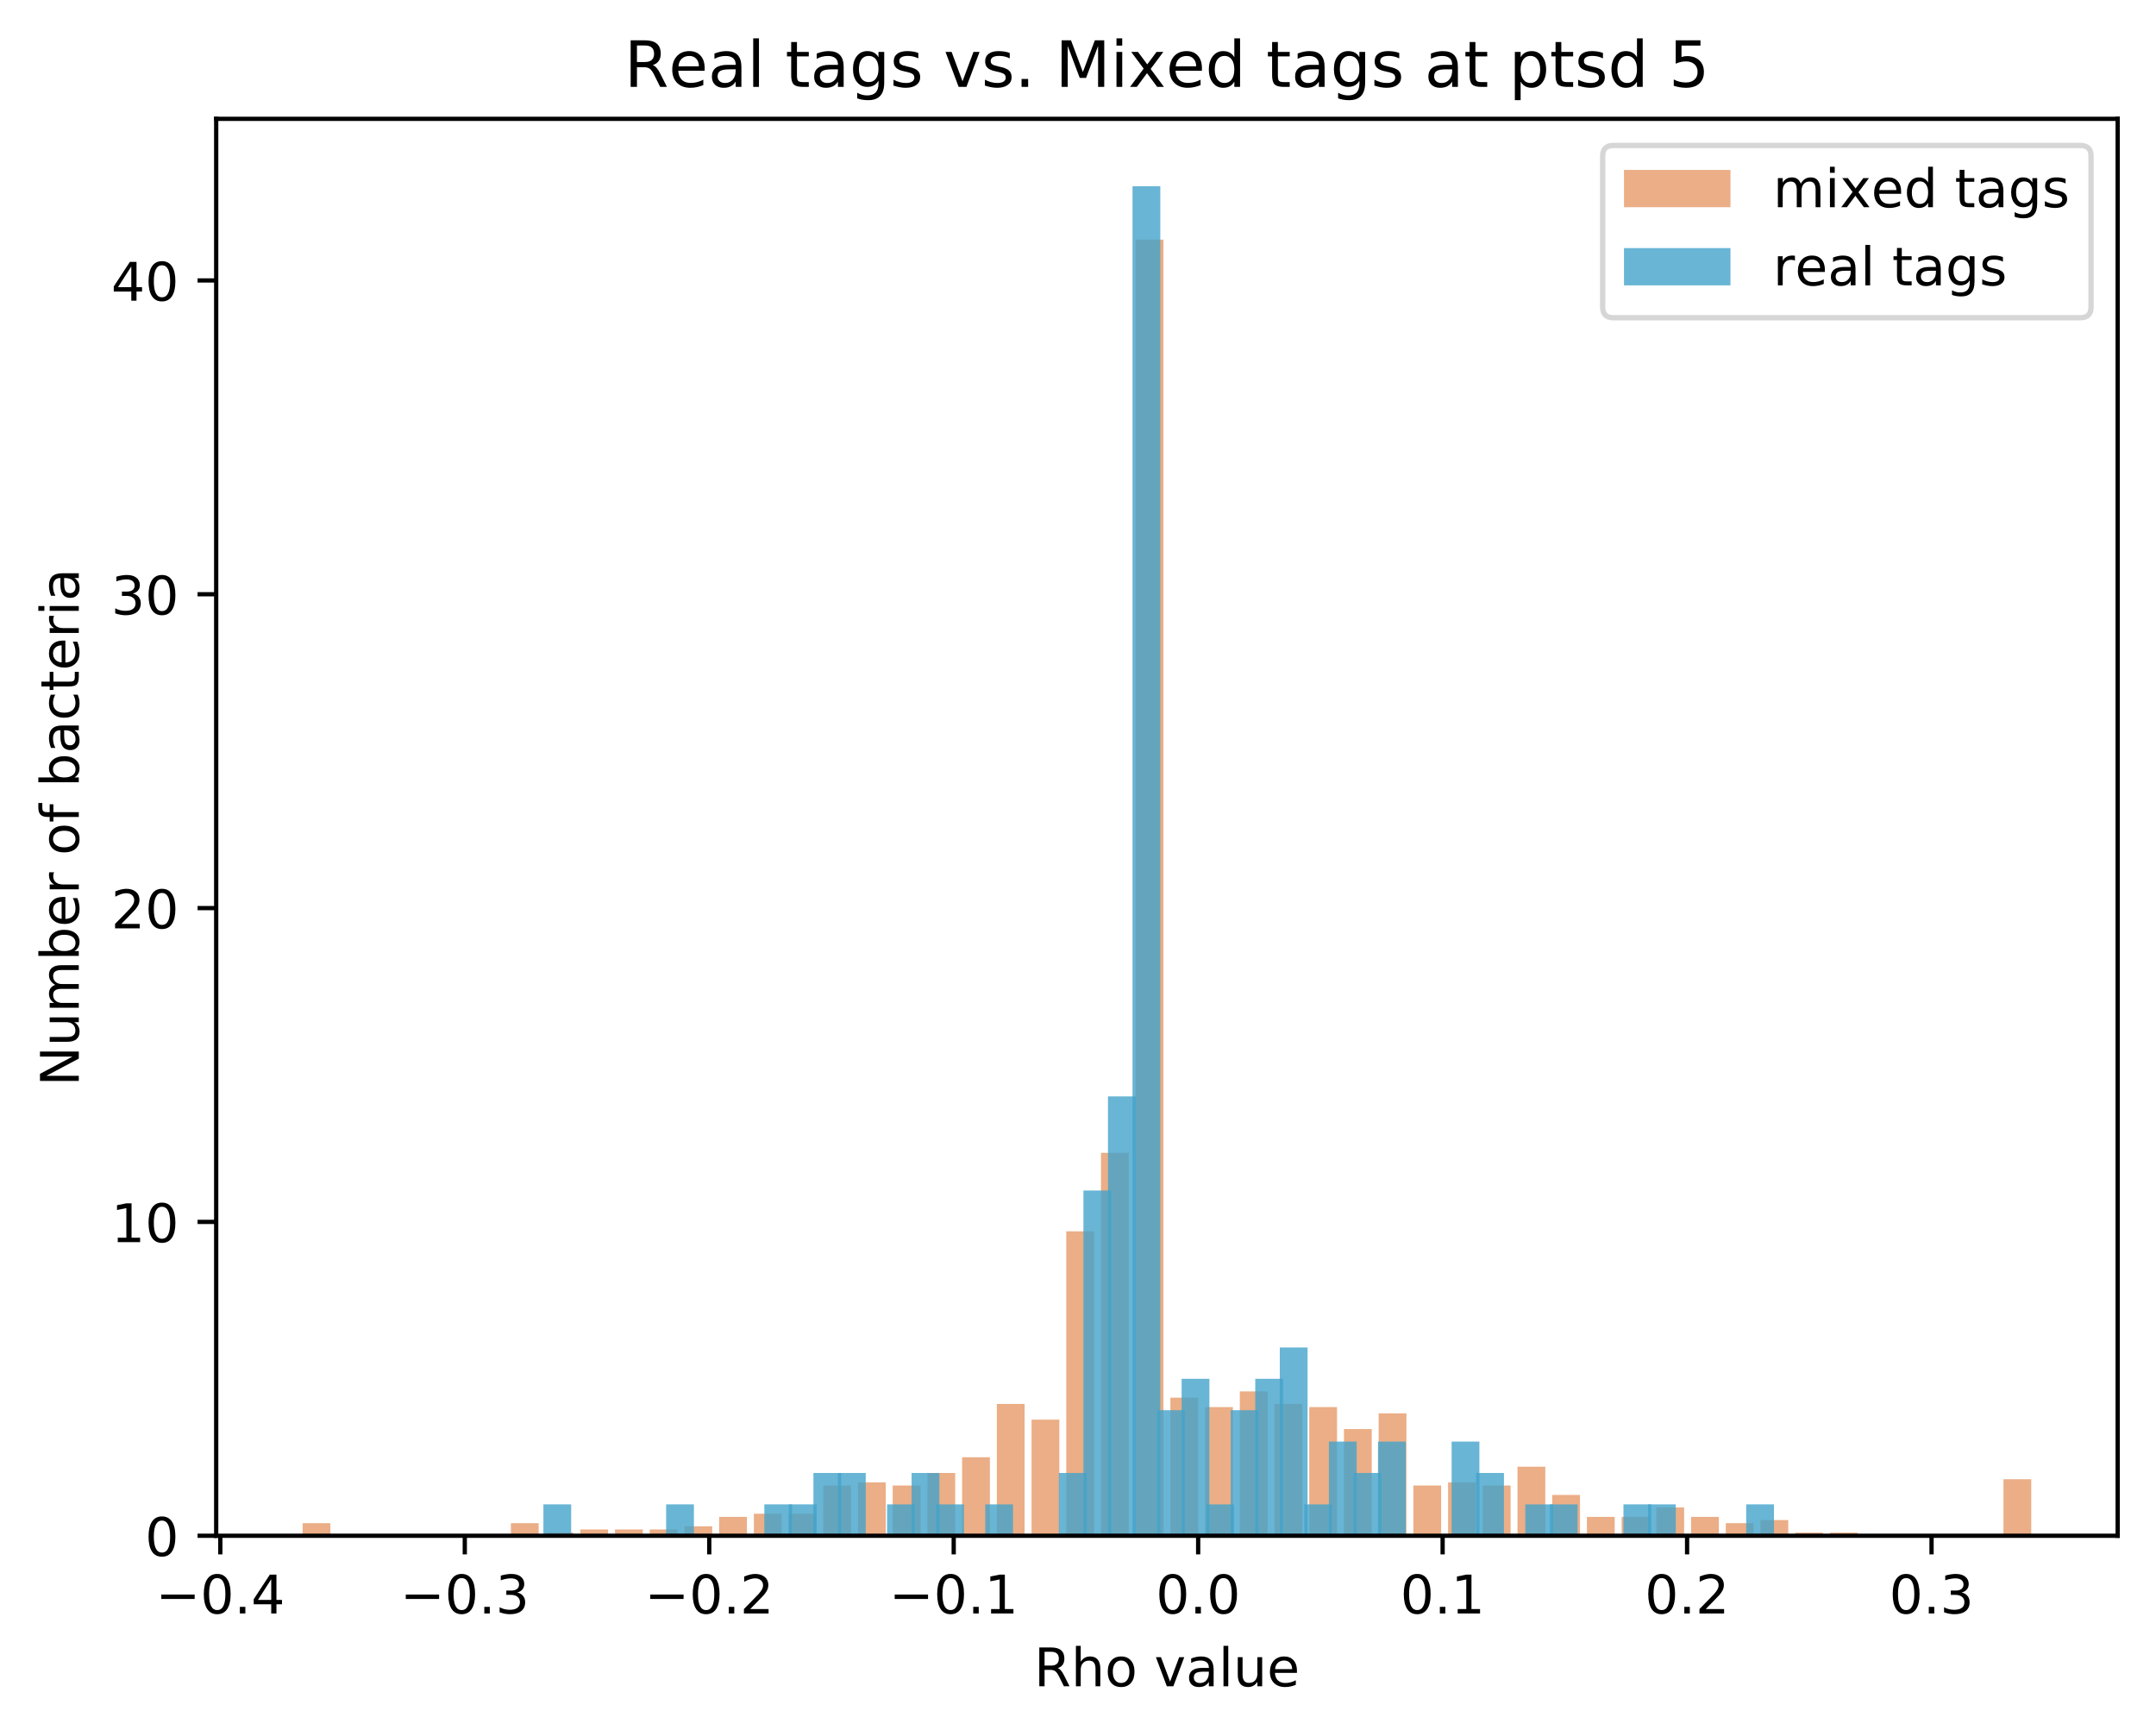 <?xml version="1.0" encoding="utf-8" standalone="no"?>
<!DOCTYPE svg PUBLIC "-//W3C//DTD SVG 1.1//EN"
  "http://www.w3.org/Graphics/SVG/1.1/DTD/svg11.dtd">
<!-- Created with matplotlib (https://matplotlib.org/) -->
<svg height="325.986pt" version="1.1" viewBox="0 0 404.923 325.986" width="404.923pt" xmlns="http://www.w3.org/2000/svg" xmlns:xlink="http://www.w3.org/1999/xlink">
 <defs>
  <style type="text/css">
*{stroke-linecap:butt;stroke-linejoin:round;}
  </style>
 </defs>
 <g id="figure_1">
  <g id="patch_1">
   <path d="M 0 325.986 
L 404.923 325.986 
L 404.923 0 
L 0 0 
z
" style="fill:#ffffff;"/>
  </g>
  <g id="axes_1">
   <g id="patch_2">
    <path d="M 40.603 288.43 
L 397.723 288.43 
L 397.723 22.318 
L 40.603 22.318 
z
" style="fill:#ffffff;"/>
   </g>
   <g id="patch_3">
    <path clip-path="url(#p4c87209d25)" d="M 56.836 288.43 
L 62.051 288.43 
L 62.051 286.073 
L 56.836 286.073 
z
" style="fill:#d95f0e;opacity:0.5;"/>
   </g>
   <g id="patch_4">
    <path clip-path="url(#p4c87209d25)" d="M 63.355 288.43 
L 68.57 288.43 
L 68.57 288.43 
L 63.355 288.43 
z
" style="fill:#d95f0e;opacity:0.5;"/>
   </g>
   <g id="patch_5">
    <path clip-path="url(#p4c87209d25)" d="M 69.874 288.43 
L 75.09 288.43 
L 75.09 288.43 
L 69.874 288.43 
z
" style="fill:#d95f0e;opacity:0.5;"/>
   </g>
   <g id="patch_6">
    <path clip-path="url(#p4c87209d25)" d="M 76.393 288.43 
L 81.609 288.43 
L 81.609 288.43 
L 76.393 288.43 
z
" style="fill:#d95f0e;opacity:0.5;"/>
   </g>
   <g id="patch_7">
    <path clip-path="url(#p4c87209d25)" d="M 82.913 288.43 
L 88.128 288.43 
L 88.128 288.43 
L 82.913 288.43 
z
" style="fill:#d95f0e;opacity:0.5;"/>
   </g>
   <g id="patch_8">
    <path clip-path="url(#p4c87209d25)" d="M 89.432 288.43 
L 94.647 288.43 
L 94.647 288.43 
L 89.432 288.43 
z
" style="fill:#d95f0e;opacity:0.5;"/>
   </g>
   <g id="patch_9">
    <path clip-path="url(#p4c87209d25)" d="M 95.951 288.43 
L 101.166 288.43 
L 101.166 286.073 
L 95.951 286.073 
z
" style="fill:#d95f0e;opacity:0.5;"/>
   </g>
   <g id="patch_10">
    <path clip-path="url(#p4c87209d25)" d="M 102.47 288.43 
L 107.685 288.43 
L 107.685 287.841 
L 102.47 287.841 
z
" style="fill:#d95f0e;opacity:0.5;"/>
   </g>
   <g id="patch_11">
    <path clip-path="url(#p4c87209d25)" d="M 108.989 288.43 
L 114.205 288.43 
L 114.205 287.251 
L 108.989 287.251 
z
" style="fill:#d95f0e;opacity:0.5;"/>
   </g>
   <g id="patch_12">
    <path clip-path="url(#p4c87209d25)" d="M 115.508 288.43 
L 120.724 288.43 
L 120.724 287.251 
L 115.508 287.251 
z
" style="fill:#d95f0e;opacity:0.5;"/>
   </g>
   <g id="patch_13">
    <path clip-path="url(#p4c87209d25)" d="M 122.028 288.43 
L 127.243 288.43 
L 127.243 287.251 
L 122.028 287.251 
z
" style="fill:#d95f0e;opacity:0.5;"/>
   </g>
   <g id="patch_14">
    <path clip-path="url(#p4c87209d25)" d="M 128.547 288.43 
L 133.762 288.43 
L 133.762 286.662 
L 128.547 286.662 
z
" style="fill:#d95f0e;opacity:0.5;"/>
   </g>
   <g id="patch_15">
    <path clip-path="url(#p4c87209d25)" d="M 135.066 288.43 
L 140.281 288.43 
L 140.281 284.894 
L 135.066 284.894 
z
" style="fill:#d95f0e;opacity:0.5;"/>
   </g>
   <g id="patch_16">
    <path clip-path="url(#p4c87209d25)" d="M 141.585 288.43 
L 146.8 288.43 
L 146.8 284.304 
L 141.585 284.304 
z
" style="fill:#d95f0e;opacity:0.5;"/>
   </g>
   <g id="patch_17">
    <path clip-path="url(#p4c87209d25)" d="M 148.104 288.43 
L 153.32 288.43 
L 153.32 284.304 
L 148.104 284.304 
z
" style="fill:#d95f0e;opacity:0.5;"/>
   </g>
   <g id="patch_18">
    <path clip-path="url(#p4c87209d25)" d="M 154.623 288.43 
L 159.839 288.43 
L 159.839 279 
L 154.623 279 
z
" style="fill:#d95f0e;opacity:0.5;"/>
   </g>
   <g id="patch_19">
    <path clip-path="url(#p4c87209d25)" d="M 161.143 288.43 
L 166.358 288.43 
L 166.358 278.41 
L 161.143 278.41 
z
" style="fill:#d95f0e;opacity:0.5;"/>
   </g>
   <g id="patch_20">
    <path clip-path="url(#p4c87209d25)" d="M 167.662 288.43 
L 172.877 288.43 
L 172.877 279 
L 167.662 279 
z
" style="fill:#d95f0e;opacity:0.5;"/>
   </g>
   <g id="patch_21">
    <path clip-path="url(#p4c87209d25)" d="M 174.181 288.43 
L 179.396 288.43 
L 179.396 276.642 
L 174.181 276.642 
z
" style="fill:#d95f0e;opacity:0.5;"/>
   </g>
   <g id="patch_22">
    <path clip-path="url(#p4c87209d25)" d="M 180.7 288.43 
L 185.915 288.43 
L 185.915 273.695 
L 180.7 273.695 
z
" style="fill:#d95f0e;opacity:0.5;"/>
   </g>
   <g id="patch_23">
    <path clip-path="url(#p4c87209d25)" d="M 187.219 288.43 
L 192.435 288.43 
L 192.435 263.676 
L 187.219 263.676 
z
" style="fill:#d95f0e;opacity:0.5;"/>
   </g>
   <g id="patch_24">
    <path clip-path="url(#p4c87209d25)" d="M 193.738 288.43 
L 198.954 288.43 
L 198.954 266.622 
L 193.738 266.622 
z
" style="fill:#d95f0e;opacity:0.5;"/>
   </g>
   <g id="patch_25">
    <path clip-path="url(#p4c87209d25)" d="M 200.258 288.43 
L 205.473 288.43 
L 205.473 231.259 
L 200.258 231.259 
z
" style="fill:#d95f0e;opacity:0.5;"/>
   </g>
   <g id="patch_26">
    <path clip-path="url(#p4c87209d25)" d="M 206.777 288.43 
L 211.992 288.43 
L 211.992 216.524 
L 206.777 216.524 
z
" style="fill:#d95f0e;opacity:0.5;"/>
   </g>
   <g id="patch_27">
    <path clip-path="url(#p4c87209d25)" d="M 213.296 288.43 
L 218.511 288.43 
L 218.511 45.01 
L 213.296 45.01 
z
" style="fill:#d95f0e;opacity:0.5;"/>
   </g>
   <g id="patch_28">
    <path clip-path="url(#p4c87209d25)" d="M 219.815 288.43 
L 225.03 288.43 
L 225.03 262.497 
L 219.815 262.497 
z
" style="fill:#d95f0e;opacity:0.5;"/>
   </g>
   <g id="patch_29">
    <path clip-path="url(#p4c87209d25)" d="M 226.334 288.43 
L 231.55 288.43 
L 231.55 264.265 
L 226.334 264.265 
z
" style="fill:#d95f0e;opacity:0.5;"/>
   </g>
   <g id="patch_30">
    <path clip-path="url(#p4c87209d25)" d="M 232.853 288.43 
L 238.069 288.43 
L 238.069 261.318 
L 232.853 261.318 
z
" style="fill:#d95f0e;opacity:0.5;"/>
   </g>
   <g id="patch_31">
    <path clip-path="url(#p4c87209d25)" d="M 239.373 288.43 
L 244.588 288.43 
L 244.588 263.676 
L 239.373 263.676 
z
" style="fill:#d95f0e;opacity:0.5;"/>
   </g>
   <g id="patch_32">
    <path clip-path="url(#p4c87209d25)" d="M 245.892 288.43 
L 251.107 288.43 
L 251.107 264.265 
L 245.892 264.265 
z
" style="fill:#d95f0e;opacity:0.5;"/>
   </g>
   <g id="patch_33">
    <path clip-path="url(#p4c87209d25)" d="M 252.411 288.43 
L 257.626 288.43 
L 257.626 268.391 
L 252.411 268.391 
z
" style="fill:#d95f0e;opacity:0.5;"/>
   </g>
   <g id="patch_34">
    <path clip-path="url(#p4c87209d25)" d="M 258.93 288.43 
L 264.145 288.43 
L 264.145 265.444 
L 258.93 265.444 
z
" style="fill:#d95f0e;opacity:0.5;"/>
   </g>
   <g id="patch_35">
    <path clip-path="url(#p4c87209d25)" d="M 265.449 288.43 
L 270.665 288.43 
L 270.665 279 
L 265.449 279 
z
" style="fill:#d95f0e;opacity:0.5;"/>
   </g>
   <g id="patch_36">
    <path clip-path="url(#p4c87209d25)" d="M 271.968 288.43 
L 277.184 288.43 
L 277.184 278.41 
L 271.968 278.41 
z
" style="fill:#d95f0e;opacity:0.5;"/>
   </g>
   <g id="patch_37">
    <path clip-path="url(#p4c87209d25)" d="M 278.488 288.43 
L 283.703 288.43 
L 283.703 279 
L 278.488 279 
z
" style="fill:#d95f0e;opacity:0.5;"/>
   </g>
   <g id="patch_38">
    <path clip-path="url(#p4c87209d25)" d="M 285.007 288.43 
L 290.222 288.43 
L 290.222 275.463 
L 285.007 275.463 
z
" style="fill:#d95f0e;opacity:0.5;"/>
   </g>
   <g id="patch_39">
    <path clip-path="url(#p4c87209d25)" d="M 291.526 288.43 
L 296.741 288.43 
L 296.741 280.768 
L 291.526 280.768 
z
" style="fill:#d95f0e;opacity:0.5;"/>
   </g>
   <g id="patch_40">
    <path clip-path="url(#p4c87209d25)" d="M 298.045 288.43 
L 303.26 288.43 
L 303.26 284.894 
L 298.045 284.894 
z
" style="fill:#d95f0e;opacity:0.5;"/>
   </g>
   <g id="patch_41">
    <path clip-path="url(#p4c87209d25)" d="M 304.564 288.43 
L 309.78 288.43 
L 309.78 284.894 
L 304.564 284.894 
z
" style="fill:#d95f0e;opacity:0.5;"/>
   </g>
   <g id="patch_42">
    <path clip-path="url(#p4c87209d25)" d="M 311.083 288.43 
L 316.299 288.43 
L 316.299 283.126 
L 311.083 283.126 
z
" style="fill:#d95f0e;opacity:0.5;"/>
   </g>
   <g id="patch_43">
    <path clip-path="url(#p4c87209d25)" d="M 317.603 288.43 
L 322.818 288.43 
L 322.818 284.894 
L 317.603 284.894 
z
" style="fill:#d95f0e;opacity:0.5;"/>
   </g>
   <g id="patch_44">
    <path clip-path="url(#p4c87209d25)" d="M 324.122 288.43 
L 329.337 288.43 
L 329.337 286.073 
L 324.122 286.073 
z
" style="fill:#d95f0e;opacity:0.5;"/>
   </g>
   <g id="patch_45">
    <path clip-path="url(#p4c87209d25)" d="M 330.641 288.43 
L 335.856 288.43 
L 335.856 285.483 
L 330.641 285.483 
z
" style="fill:#d95f0e;opacity:0.5;"/>
   </g>
   <g id="patch_46">
    <path clip-path="url(#p4c87209d25)" d="M 337.16 288.43 
L 342.375 288.43 
L 342.375 287.841 
L 337.16 287.841 
z
" style="fill:#d95f0e;opacity:0.5;"/>
   </g>
   <g id="patch_47">
    <path clip-path="url(#p4c87209d25)" d="M 343.679 288.43 
L 348.895 288.43 
L 348.895 287.841 
L 343.679 287.841 
z
" style="fill:#d95f0e;opacity:0.5;"/>
   </g>
   <g id="patch_48">
    <path clip-path="url(#p4c87209d25)" d="M 350.198 288.43 
L 355.414 288.43 
L 355.414 288.43 
L 350.198 288.43 
z
" style="fill:#d95f0e;opacity:0.5;"/>
   </g>
   <g id="patch_49">
    <path clip-path="url(#p4c87209d25)" d="M 356.718 288.43 
L 361.933 288.43 
L 361.933 288.43 
L 356.718 288.43 
z
" style="fill:#d95f0e;opacity:0.5;"/>
   </g>
   <g id="patch_50">
    <path clip-path="url(#p4c87209d25)" d="M 363.237 288.43 
L 368.452 288.43 
L 368.452 288.43 
L 363.237 288.43 
z
" style="fill:#d95f0e;opacity:0.5;"/>
   </g>
   <g id="patch_51">
    <path clip-path="url(#p4c87209d25)" d="M 369.756 288.43 
L 374.971 288.43 
L 374.971 288.43 
L 369.756 288.43 
z
" style="fill:#d95f0e;opacity:0.5;"/>
   </g>
   <g id="patch_52">
    <path clip-path="url(#p4c87209d25)" d="M 376.275 288.43 
L 381.49 288.43 
L 381.49 277.821 
L 376.275 277.821 
z
" style="fill:#d95f0e;opacity:0.5;"/>
   </g>
   <g id="patch_53">
    <path clip-path="url(#p4c87209d25)" d="M 102.059 288.43 
L 107.274 288.43 
L 107.274 282.536 
L 102.059 282.536 
z
" style="fill:#43a2ca;opacity:0.8;"/>
   </g>
   <g id="patch_54">
    <path clip-path="url(#p4c87209d25)" d="M 106.669 288.43 
L 111.884 288.43 
L 111.884 288.43 
L 106.669 288.43 
z
" style="fill:#43a2ca;opacity:0.8;"/>
   </g>
   <g id="patch_55">
    <path clip-path="url(#p4c87209d25)" d="M 111.279 288.43 
L 116.495 288.43 
L 116.495 288.43 
L 111.279 288.43 
z
" style="fill:#43a2ca;opacity:0.8;"/>
   </g>
   <g id="patch_56">
    <path clip-path="url(#p4c87209d25)" d="M 115.889 288.43 
L 121.105 288.43 
L 121.105 288.43 
L 115.889 288.43 
z
" style="fill:#43a2ca;opacity:0.8;"/>
   </g>
   <g id="patch_57">
    <path clip-path="url(#p4c87209d25)" d="M 120.5 288.43 
L 125.715 288.43 
L 125.715 288.43 
L 120.5 288.43 
z
" style="fill:#43a2ca;opacity:0.8;"/>
   </g>
   <g id="patch_58">
    <path clip-path="url(#p4c87209d25)" d="M 125.11 288.43 
L 130.325 288.43 
L 130.325 282.536 
L 125.11 282.536 
z
" style="fill:#43a2ca;opacity:0.8;"/>
   </g>
   <g id="patch_59">
    <path clip-path="url(#p4c87209d25)" d="M 129.72 288.43 
L 134.935 288.43 
L 134.935 288.43 
L 129.72 288.43 
z
" style="fill:#43a2ca;opacity:0.8;"/>
   </g>
   <g id="patch_60">
    <path clip-path="url(#p4c87209d25)" d="M 134.33 288.43 
L 139.545 288.43 
L 139.545 288.43 
L 134.33 288.43 
z
" style="fill:#43a2ca;opacity:0.8;"/>
   </g>
   <g id="patch_61">
    <path clip-path="url(#p4c87209d25)" d="M 138.94 288.43 
L 144.155 288.43 
L 144.155 288.43 
L 138.94 288.43 
z
" style="fill:#43a2ca;opacity:0.8;"/>
   </g>
   <g id="patch_62">
    <path clip-path="url(#p4c87209d25)" d="M 143.55 288.43 
L 148.766 288.43 
L 148.766 282.536 
L 143.55 282.536 
z
" style="fill:#43a2ca;opacity:0.8;"/>
   </g>
   <g id="patch_63">
    <path clip-path="url(#p4c87209d25)" d="M 148.16 288.43 
L 153.376 288.43 
L 153.376 282.536 
L 148.16 282.536 
z
" style="fill:#43a2ca;opacity:0.8;"/>
   </g>
   <g id="patch_64">
    <path clip-path="url(#p4c87209d25)" d="M 152.77 288.43 
L 157.986 288.43 
L 157.986 276.642 
L 152.77 276.642 
z
" style="fill:#43a2ca;opacity:0.8;"/>
   </g>
   <g id="patch_65">
    <path clip-path="url(#p4c87209d25)" d="M 157.381 288.43 
L 162.596 288.43 
L 162.596 276.642 
L 157.381 276.642 
z
" style="fill:#43a2ca;opacity:0.8;"/>
   </g>
   <g id="patch_66">
    <path clip-path="url(#p4c87209d25)" d="M 161.991 288.43 
L 167.206 288.43 
L 167.206 288.43 
L 161.991 288.43 
z
" style="fill:#43a2ca;opacity:0.8;"/>
   </g>
   <g id="patch_67">
    <path clip-path="url(#p4c87209d25)" d="M 166.601 288.43 
L 171.816 288.43 
L 171.816 282.536 
L 166.601 282.536 
z
" style="fill:#43a2ca;opacity:0.8;"/>
   </g>
   <g id="patch_68">
    <path clip-path="url(#p4c87209d25)" d="M 171.211 288.43 
L 176.426 288.43 
L 176.426 276.642 
L 171.211 276.642 
z
" style="fill:#43a2ca;opacity:0.8;"/>
   </g>
   <g id="patch_69">
    <path clip-path="url(#p4c87209d25)" d="M 175.821 288.43 
L 181.036 288.43 
L 181.036 282.536 
L 175.821 282.536 
z
" style="fill:#43a2ca;opacity:0.8;"/>
   </g>
   <g id="patch_70">
    <path clip-path="url(#p4c87209d25)" d="M 180.431 288.43 
L 185.647 288.43 
L 185.647 288.43 
L 180.431 288.43 
z
" style="fill:#43a2ca;opacity:0.8;"/>
   </g>
   <g id="patch_71">
    <path clip-path="url(#p4c87209d25)" d="M 185.041 288.43 
L 190.257 288.43 
L 190.257 282.536 
L 185.041 282.536 
z
" style="fill:#43a2ca;opacity:0.8;"/>
   </g>
   <g id="patch_72">
    <path clip-path="url(#p4c87209d25)" d="M 189.652 288.43 
L 194.867 288.43 
L 194.867 288.43 
L 189.652 288.43 
z
" style="fill:#43a2ca;opacity:0.8;"/>
   </g>
   <g id="patch_73">
    <path clip-path="url(#p4c87209d25)" d="M 194.262 288.43 
L 199.477 288.43 
L 199.477 288.43 
L 194.262 288.43 
z
" style="fill:#43a2ca;opacity:0.8;"/>
   </g>
   <g id="patch_74">
    <path clip-path="url(#p4c87209d25)" d="M 198.872 288.43 
L 204.087 288.43 
L 204.087 276.642 
L 198.872 276.642 
z
" style="fill:#43a2ca;opacity:0.8;"/>
   </g>
   <g id="patch_75">
    <path clip-path="url(#p4c87209d25)" d="M 203.482 288.43 
L 208.697 288.43 
L 208.697 223.597 
L 203.482 223.597 
z
" style="fill:#43a2ca;opacity:0.8;"/>
   </g>
   <g id="patch_76">
    <path clip-path="url(#p4c87209d25)" d="M 208.092 288.43 
L 213.307 288.43 
L 213.307 205.915 
L 208.092 205.915 
z
" style="fill:#43a2ca;opacity:0.8;"/>
   </g>
   <g id="patch_77">
    <path clip-path="url(#p4c87209d25)" d="M 212.702 288.43 
L 217.918 288.43 
L 217.918 34.99 
L 212.702 34.99 
z
" style="fill:#43a2ca;opacity:0.8;"/>
   </g>
   <g id="patch_78">
    <path clip-path="url(#p4c87209d25)" d="M 217.312 288.43 
L 222.528 288.43 
L 222.528 264.854 
L 217.312 264.854 
z
" style="fill:#43a2ca;opacity:0.8;"/>
   </g>
   <g id="patch_79">
    <path clip-path="url(#p4c87209d25)" d="M 221.923 288.43 
L 227.138 288.43 
L 227.138 258.96 
L 221.923 258.96 
z
" style="fill:#43a2ca;opacity:0.8;"/>
   </g>
   <g id="patch_80">
    <path clip-path="url(#p4c87209d25)" d="M 226.533 288.43 
L 231.748 288.43 
L 231.748 282.536 
L 226.533 282.536 
z
" style="fill:#43a2ca;opacity:0.8;"/>
   </g>
   <g id="patch_81">
    <path clip-path="url(#p4c87209d25)" d="M 231.143 288.43 
L 236.358 288.43 
L 236.358 264.854 
L 231.143 264.854 
z
" style="fill:#43a2ca;opacity:0.8;"/>
   </g>
   <g id="patch_82">
    <path clip-path="url(#p4c87209d25)" d="M 235.753 288.43 
L 240.968 288.43 
L 240.968 258.96 
L 235.753 258.96 
z
" style="fill:#43a2ca;opacity:0.8;"/>
   </g>
   <g id="patch_83">
    <path clip-path="url(#p4c87209d25)" d="M 240.363 288.43 
L 245.578 288.43 
L 245.578 253.066 
L 240.363 253.066 
z
" style="fill:#43a2ca;opacity:0.8;"/>
   </g>
   <g id="patch_84">
    <path clip-path="url(#p4c87209d25)" d="M 244.973 288.43 
L 250.189 288.43 
L 250.189 282.536 
L 244.973 282.536 
z
" style="fill:#43a2ca;opacity:0.8;"/>
   </g>
   <g id="patch_85">
    <path clip-path="url(#p4c87209d25)" d="M 249.583 288.43 
L 254.799 288.43 
L 254.799 270.748 
L 249.583 270.748 
z
" style="fill:#43a2ca;opacity:0.8;"/>
   </g>
   <g id="patch_86">
    <path clip-path="url(#p4c87209d25)" d="M 254.193 288.43 
L 259.409 288.43 
L 259.409 276.642 
L 254.193 276.642 
z
" style="fill:#43a2ca;opacity:0.8;"/>
   </g>
   <g id="patch_87">
    <path clip-path="url(#p4c87209d25)" d="M 258.804 288.43 
L 264.019 288.43 
L 264.019 270.748 
L 258.804 270.748 
z
" style="fill:#43a2ca;opacity:0.8;"/>
   </g>
   <g id="patch_88">
    <path clip-path="url(#p4c87209d25)" d="M 263.414 288.43 
L 268.629 288.43 
L 268.629 288.43 
L 263.414 288.43 
z
" style="fill:#43a2ca;opacity:0.8;"/>
   </g>
   <g id="patch_89">
    <path clip-path="url(#p4c87209d25)" d="M 268.024 288.43 
L 273.239 288.43 
L 273.239 288.43 
L 268.024 288.43 
z
" style="fill:#43a2ca;opacity:0.8;"/>
   </g>
   <g id="patch_90">
    <path clip-path="url(#p4c87209d25)" d="M 272.634 288.43 
L 277.849 288.43 
L 277.849 270.748 
L 272.634 270.748 
z
" style="fill:#43a2ca;opacity:0.8;"/>
   </g>
   <g id="patch_91">
    <path clip-path="url(#p4c87209d25)" d="M 277.244 288.43 
L 282.459 288.43 
L 282.459 276.642 
L 277.244 276.642 
z
" style="fill:#43a2ca;opacity:0.8;"/>
   </g>
   <g id="patch_92">
    <path clip-path="url(#p4c87209d25)" d="M 281.854 288.43 
L 287.07 288.43 
L 287.07 288.43 
L 281.854 288.43 
z
" style="fill:#43a2ca;opacity:0.8;"/>
   </g>
   <g id="patch_93">
    <path clip-path="url(#p4c87209d25)" d="M 286.464 288.43 
L 291.68 288.43 
L 291.68 282.536 
L 286.464 282.536 
z
" style="fill:#43a2ca;opacity:0.8;"/>
   </g>
   <g id="patch_94">
    <path clip-path="url(#p4c87209d25)" d="M 291.075 288.43 
L 296.29 288.43 
L 296.29 282.536 
L 291.075 282.536 
z
" style="fill:#43a2ca;opacity:0.8;"/>
   </g>
   <g id="patch_95">
    <path clip-path="url(#p4c87209d25)" d="M 295.685 288.43 
L 300.9 288.43 
L 300.9 288.43 
L 295.685 288.43 
z
" style="fill:#43a2ca;opacity:0.8;"/>
   </g>
   <g id="patch_96">
    <path clip-path="url(#p4c87209d25)" d="M 300.295 288.43 
L 305.51 288.43 
L 305.51 288.43 
L 300.295 288.43 
z
" style="fill:#43a2ca;opacity:0.8;"/>
   </g>
   <g id="patch_97">
    <path clip-path="url(#p4c87209d25)" d="M 304.905 288.43 
L 310.12 288.43 
L 310.12 282.536 
L 304.905 282.536 
z
" style="fill:#43a2ca;opacity:0.8;"/>
   </g>
   <g id="patch_98">
    <path clip-path="url(#p4c87209d25)" d="M 309.515 288.43 
L 314.73 288.43 
L 314.73 282.536 
L 309.515 282.536 
z
" style="fill:#43a2ca;opacity:0.8;"/>
   </g>
   <g id="patch_99">
    <path clip-path="url(#p4c87209d25)" d="M 314.125 288.43 
L 319.341 288.43 
L 319.341 288.43 
L 314.125 288.43 
z
" style="fill:#43a2ca;opacity:0.8;"/>
   </g>
   <g id="patch_100">
    <path clip-path="url(#p4c87209d25)" d="M 318.735 288.43 
L 323.951 288.43 
L 323.951 288.43 
L 318.735 288.43 
z
" style="fill:#43a2ca;opacity:0.8;"/>
   </g>
   <g id="patch_101">
    <path clip-path="url(#p4c87209d25)" d="M 323.346 288.43 
L 328.561 288.43 
L 328.561 288.43 
L 323.346 288.43 
z
" style="fill:#43a2ca;opacity:0.8;"/>
   </g>
   <g id="patch_102">
    <path clip-path="url(#p4c87209d25)" d="M 327.956 288.43 
L 333.171 288.43 
L 333.171 282.536 
L 327.956 282.536 
z
" style="fill:#43a2ca;opacity:0.8;"/>
   </g>
   <g id="matplotlib.axis_1">
    <g id="xtick_1">
     <g id="line2d_1">
      <defs>
       <path d="M 0 0 
L 0 3.5 
" id="mdd2e8ded72" style="stroke:#000000;stroke-width:0.8;"/>
      </defs>
      <g>
       <use style="stroke:#000000;stroke-width:0.8;" x="41.38" xlink:href="#mdd2e8ded72" y="288.43"/>
      </g>
     </g>
     <g id="text_1">
      <!-- −0.4 -->
      <defs>
       <path d="M 10.594 35.5 
L 73.188 35.5 
L 73.188 27.203 
L 10.594 27.203 
z
" id="DejaVuSans-8722"/>
       <path d="M 31.781 66.406 
Q 24.172 66.406 20.328 58.906 
Q 16.5 51.422 16.5 36.375 
Q 16.5 21.391 20.328 13.891 
Q 24.172 6.391 31.781 6.391 
Q 39.453 6.391 43.281 13.891 
Q 47.125 21.391 47.125 36.375 
Q 47.125 51.422 43.281 58.906 
Q 39.453 66.406 31.781 66.406 
z
M 31.781 74.219 
Q 44.047 74.219 50.516 64.516 
Q 56.984 54.828 56.984 36.375 
Q 56.984 17.969 50.516 8.266 
Q 44.047 -1.422 31.781 -1.422 
Q 19.531 -1.422 13.062 8.266 
Q 6.594 17.969 6.594 36.375 
Q 6.594 54.828 13.062 64.516 
Q 19.531 74.219 31.781 74.219 
z
" id="DejaVuSans-48"/>
       <path d="M 10.688 12.406 
L 21 12.406 
L 21 0 
L 10.688 0 
z
" id="DejaVuSans-46"/>
       <path d="M 37.797 64.312 
L 12.891 25.391 
L 37.797 25.391 
z
M 35.203 72.906 
L 47.609 72.906 
L 47.609 25.391 
L 58.016 25.391 
L 58.016 17.188 
L 47.609 17.188 
L 47.609 0 
L 37.797 0 
L 37.797 17.188 
L 4.891 17.188 
L 4.891 26.703 
z
" id="DejaVuSans-52"/>
      </defs>
      <g transform="translate(29.239 303.029)scale(0.1 -0.1)">
       <use xlink:href="#DejaVuSans-8722"/>
       <use x="83.789" xlink:href="#DejaVuSans-48"/>
       <use x="147.412" xlink:href="#DejaVuSans-46"/>
       <use x="179.199" xlink:href="#DejaVuSans-52"/>
      </g>
     </g>
    </g>
    <g id="xtick_2">
     <g id="line2d_2">
      <g>
       <use style="stroke:#000000;stroke-width:0.8;" x="87.293" xlink:href="#mdd2e8ded72" y="288.43"/>
      </g>
     </g>
     <g id="text_2">
      <!-- −0.3 -->
      <defs>
       <path d="M 40.578 39.312 
Q 47.656 37.797 51.625 33 
Q 55.609 28.219 55.609 21.188 
Q 55.609 10.406 48.188 4.484 
Q 40.766 -1.422 27.094 -1.422 
Q 22.516 -1.422 17.656 -0.516 
Q 12.797 0.391 7.625 2.203 
L 7.625 11.719 
Q 11.719 9.328 16.594 8.109 
Q 21.484 6.891 26.812 6.891 
Q 36.078 6.891 40.938 10.547 
Q 45.797 14.203 45.797 21.188 
Q 45.797 27.641 41.281 31.266 
Q 36.766 34.906 28.719 34.906 
L 20.219 34.906 
L 20.219 43.016 
L 29.109 43.016 
Q 36.375 43.016 40.234 45.922 
Q 44.094 48.828 44.094 54.297 
Q 44.094 59.906 40.109 62.906 
Q 36.141 65.922 28.719 65.922 
Q 24.656 65.922 20.016 65.031 
Q 15.375 64.156 9.812 62.312 
L 9.812 71.094 
Q 15.438 72.656 20.344 73.438 
Q 25.25 74.219 29.594 74.219 
Q 40.828 74.219 47.359 69.109 
Q 53.906 64.016 53.906 55.328 
Q 53.906 49.266 50.438 45.094 
Q 46.969 40.922 40.578 39.312 
z
" id="DejaVuSans-51"/>
      </defs>
      <g transform="translate(75.151 303.029)scale(0.1 -0.1)">
       <use xlink:href="#DejaVuSans-8722"/>
       <use x="83.789" xlink:href="#DejaVuSans-48"/>
       <use x="147.412" xlink:href="#DejaVuSans-46"/>
       <use x="179.199" xlink:href="#DejaVuSans-51"/>
      </g>
     </g>
    </g>
    <g id="xtick_3">
     <g id="line2d_3">
      <g>
       <use style="stroke:#000000;stroke-width:0.8;" x="133.205" xlink:href="#mdd2e8ded72" y="288.43"/>
      </g>
     </g>
     <g id="text_3">
      <!-- −0.2 -->
      <defs>
       <path d="M 19.188 8.297 
L 53.609 8.297 
L 53.609 0 
L 7.328 0 
L 7.328 8.297 
Q 12.938 14.109 22.625 23.891 
Q 32.328 33.688 34.812 36.531 
Q 39.547 41.844 41.422 45.531 
Q 43.312 49.219 43.312 52.781 
Q 43.312 58.594 39.234 62.25 
Q 35.156 65.922 28.609 65.922 
Q 23.969 65.922 18.812 64.312 
Q 13.672 62.703 7.812 59.422 
L 7.812 69.391 
Q 13.766 71.781 18.938 73 
Q 24.125 74.219 28.422 74.219 
Q 39.75 74.219 46.484 68.547 
Q 53.219 62.891 53.219 53.422 
Q 53.219 48.922 51.531 44.891 
Q 49.859 40.875 45.406 35.406 
Q 44.188 33.984 37.641 27.219 
Q 31.109 20.453 19.188 8.297 
z
" id="DejaVuSans-50"/>
      </defs>
      <g transform="translate(121.064 303.029)scale(0.1 -0.1)">
       <use xlink:href="#DejaVuSans-8722"/>
       <use x="83.789" xlink:href="#DejaVuSans-48"/>
       <use x="147.412" xlink:href="#DejaVuSans-46"/>
       <use x="179.199" xlink:href="#DejaVuSans-50"/>
      </g>
     </g>
    </g>
    <g id="xtick_4">
     <g id="line2d_4">
      <g>
       <use style="stroke:#000000;stroke-width:0.8;" x="179.118" xlink:href="#mdd2e8ded72" y="288.43"/>
      </g>
     </g>
     <g id="text_4">
      <!-- −0.1 -->
      <defs>
       <path d="M 12.406 8.297 
L 28.516 8.297 
L 28.516 63.922 
L 10.984 60.406 
L 10.984 69.391 
L 28.422 72.906 
L 38.281 72.906 
L 38.281 8.297 
L 54.391 8.297 
L 54.391 0 
L 12.406 0 
z
" id="DejaVuSans-49"/>
      </defs>
      <g transform="translate(166.976 303.029)scale(0.1 -0.1)">
       <use xlink:href="#DejaVuSans-8722"/>
       <use x="83.789" xlink:href="#DejaVuSans-48"/>
       <use x="147.412" xlink:href="#DejaVuSans-46"/>
       <use x="179.199" xlink:href="#DejaVuSans-49"/>
      </g>
     </g>
    </g>
    <g id="xtick_5">
     <g id="line2d_5">
      <g>
       <use style="stroke:#000000;stroke-width:0.8;" x="225.03" xlink:href="#mdd2e8ded72" y="288.43"/>
      </g>
     </g>
     <g id="text_5">
      <!-- 0.0 -->
      <g transform="translate(217.079 303.029)scale(0.1 -0.1)">
       <use xlink:href="#DejaVuSans-48"/>
       <use x="63.623" xlink:href="#DejaVuSans-46"/>
       <use x="95.41" xlink:href="#DejaVuSans-48"/>
      </g>
     </g>
    </g>
    <g id="xtick_6">
     <g id="line2d_6">
      <g>
       <use style="stroke:#000000;stroke-width:0.8;" x="270.943" xlink:href="#mdd2e8ded72" y="288.43"/>
      </g>
     </g>
     <g id="text_6">
      <!-- 0.1 -->
      <g transform="translate(262.991 303.029)scale(0.1 -0.1)">
       <use xlink:href="#DejaVuSans-48"/>
       <use x="63.623" xlink:href="#DejaVuSans-46"/>
       <use x="95.41" xlink:href="#DejaVuSans-49"/>
      </g>
     </g>
    </g>
    <g id="xtick_7">
     <g id="line2d_7">
      <g>
       <use style="stroke:#000000;stroke-width:0.8;" x="316.856" xlink:href="#mdd2e8ded72" y="288.43"/>
      </g>
     </g>
     <g id="text_7">
      <!-- 0.2 -->
      <g transform="translate(308.904 303.029)scale(0.1 -0.1)">
       <use xlink:href="#DejaVuSans-48"/>
       <use x="63.623" xlink:href="#DejaVuSans-46"/>
       <use x="95.41" xlink:href="#DejaVuSans-50"/>
      </g>
     </g>
    </g>
    <g id="xtick_8">
     <g id="line2d_8">
      <g>
       <use style="stroke:#000000;stroke-width:0.8;" x="362.768" xlink:href="#mdd2e8ded72" y="288.43"/>
      </g>
     </g>
     <g id="text_8">
      <!-- 0.3 -->
      <g transform="translate(354.817 303.029)scale(0.1 -0.1)">
       <use xlink:href="#DejaVuSans-48"/>
       <use x="63.623" xlink:href="#DejaVuSans-46"/>
       <use x="95.41" xlink:href="#DejaVuSans-51"/>
      </g>
     </g>
    </g>
    <g id="text_9">
     <!-- Rho value -->
     <defs>
      <path d="M 44.391 34.188 
Q 47.562 33.109 50.562 29.594 
Q 53.562 26.078 56.594 19.922 
L 66.609 0 
L 56 0 
L 46.688 18.703 
Q 43.062 26.031 39.672 28.422 
Q 36.281 30.812 30.422 30.812 
L 19.672 30.812 
L 19.672 0 
L 9.812 0 
L 9.812 72.906 
L 32.078 72.906 
Q 44.578 72.906 50.734 67.672 
Q 56.891 62.453 56.891 51.906 
Q 56.891 45.016 53.688 40.469 
Q 50.484 35.938 44.391 34.188 
z
M 19.672 64.797 
L 19.672 38.922 
L 32.078 38.922 
Q 39.203 38.922 42.844 42.219 
Q 46.484 45.516 46.484 51.906 
Q 46.484 58.297 42.844 61.547 
Q 39.203 64.797 32.078 64.797 
z
" id="DejaVuSans-82"/>
      <path d="M 54.891 33.016 
L 54.891 0 
L 45.906 0 
L 45.906 32.719 
Q 45.906 40.484 42.875 44.328 
Q 39.844 48.188 33.797 48.188 
Q 26.516 48.188 22.312 43.547 
Q 18.109 38.922 18.109 30.906 
L 18.109 0 
L 9.078 0 
L 9.078 75.984 
L 18.109 75.984 
L 18.109 46.188 
Q 21.344 51.125 25.703 53.562 
Q 30.078 56 35.797 56 
Q 45.219 56 50.047 50.172 
Q 54.891 44.344 54.891 33.016 
z
" id="DejaVuSans-104"/>
      <path d="M 30.609 48.391 
Q 23.391 48.391 19.188 42.75 
Q 14.984 37.109 14.984 27.297 
Q 14.984 17.484 19.156 11.844 
Q 23.344 6.203 30.609 6.203 
Q 37.797 6.203 41.984 11.859 
Q 46.188 17.531 46.188 27.297 
Q 46.188 37.016 41.984 42.703 
Q 37.797 48.391 30.609 48.391 
z
M 30.609 56 
Q 42.328 56 49.016 48.375 
Q 55.719 40.766 55.719 27.297 
Q 55.719 13.875 49.016 6.219 
Q 42.328 -1.422 30.609 -1.422 
Q 18.844 -1.422 12.172 6.219 
Q 5.516 13.875 5.516 27.297 
Q 5.516 40.766 12.172 48.375 
Q 18.844 56 30.609 56 
z
" id="DejaVuSans-111"/>
      <path id="DejaVuSans-32"/>
      <path d="M 2.984 54.688 
L 12.5 54.688 
L 29.594 8.797 
L 46.688 54.688 
L 56.203 54.688 
L 35.688 0 
L 23.484 0 
z
" id="DejaVuSans-118"/>
      <path d="M 34.281 27.484 
Q 23.391 27.484 19.188 25 
Q 14.984 22.516 14.984 16.5 
Q 14.984 11.719 18.141 8.906 
Q 21.297 6.109 26.703 6.109 
Q 34.188 6.109 38.703 11.406 
Q 43.219 16.703 43.219 25.484 
L 43.219 27.484 
z
M 52.203 31.203 
L 52.203 0 
L 43.219 0 
L 43.219 8.297 
Q 40.141 3.328 35.547 0.953 
Q 30.953 -1.422 24.312 -1.422 
Q 15.922 -1.422 10.953 3.297 
Q 6 8.016 6 15.922 
Q 6 25.141 12.172 29.828 
Q 18.359 34.516 30.609 34.516 
L 43.219 34.516 
L 43.219 35.406 
Q 43.219 41.609 39.141 45 
Q 35.062 48.391 27.688 48.391 
Q 23 48.391 18.547 47.266 
Q 14.109 46.141 10.016 43.891 
L 10.016 52.203 
Q 14.938 54.109 19.578 55.047 
Q 24.219 56 28.609 56 
Q 40.484 56 46.344 49.844 
Q 52.203 43.703 52.203 31.203 
z
" id="DejaVuSans-97"/>
      <path d="M 9.422 75.984 
L 18.406 75.984 
L 18.406 0 
L 9.422 0 
z
" id="DejaVuSans-108"/>
      <path d="M 8.5 21.578 
L 8.5 54.688 
L 17.484 54.688 
L 17.484 21.922 
Q 17.484 14.156 20.5 10.266 
Q 23.531 6.391 29.594 6.391 
Q 36.859 6.391 41.078 11.031 
Q 45.312 15.672 45.312 23.688 
L 45.312 54.688 
L 54.297 54.688 
L 54.297 0 
L 45.312 0 
L 45.312 8.406 
Q 42.047 3.422 37.719 1 
Q 33.406 -1.422 27.688 -1.422 
Q 18.266 -1.422 13.375 4.438 
Q 8.5 10.297 8.5 21.578 
z
M 31.109 56 
z
" id="DejaVuSans-117"/>
      <path d="M 56.203 29.594 
L 56.203 25.203 
L 14.891 25.203 
Q 15.484 15.922 20.484 11.062 
Q 25.484 6.203 34.422 6.203 
Q 39.594 6.203 44.453 7.469 
Q 49.312 8.734 54.109 11.281 
L 54.109 2.781 
Q 49.266 0.734 44.188 -0.344 
Q 39.109 -1.422 33.891 -1.422 
Q 20.797 -1.422 13.156 6.188 
Q 5.516 13.812 5.516 26.812 
Q 5.516 40.234 12.766 48.109 
Q 20.016 56 32.328 56 
Q 43.359 56 49.781 48.891 
Q 56.203 41.797 56.203 29.594 
z
M 47.219 32.234 
Q 47.125 39.594 43.094 43.984 
Q 39.062 48.391 32.422 48.391 
Q 24.906 48.391 20.391 44.141 
Q 15.875 39.891 15.188 32.172 
z
" id="DejaVuSans-101"/>
     </defs>
     <g transform="translate(194.214 316.707)scale(0.1 -0.1)">
      <use xlink:href="#DejaVuSans-82"/>
      <use x="69.482" xlink:href="#DejaVuSans-104"/>
      <use x="132.861" xlink:href="#DejaVuSans-111"/>
      <use x="194.043" xlink:href="#DejaVuSans-32"/>
      <use x="225.83" xlink:href="#DejaVuSans-118"/>
      <use x="285.01" xlink:href="#DejaVuSans-97"/>
      <use x="346.289" xlink:href="#DejaVuSans-108"/>
      <use x="374.072" xlink:href="#DejaVuSans-117"/>
      <use x="437.451" xlink:href="#DejaVuSans-101"/>
     </g>
    </g>
   </g>
   <g id="matplotlib.axis_2">
    <g id="ytick_1">
     <g id="line2d_9">
      <defs>
       <path d="M 0 0 
L -3.5 0 
" id="m70b0eea1f2" style="stroke:#000000;stroke-width:0.8;"/>
      </defs>
      <g>
       <use style="stroke:#000000;stroke-width:0.8;" x="40.603" xlink:href="#m70b0eea1f2" y="288.43"/>
      </g>
     </g>
     <g id="text_10">
      <!-- 0 -->
      <g transform="translate(27.241 292.229)scale(0.1 -0.1)">
       <use xlink:href="#DejaVuSans-48"/>
      </g>
     </g>
    </g>
    <g id="ytick_2">
     <g id="line2d_10">
      <g>
       <use style="stroke:#000000;stroke-width:0.8;" x="40.603" xlink:href="#m70b0eea1f2" y="229.491"/>
      </g>
     </g>
     <g id="text_11">
      <!-- 10 -->
      <g transform="translate(20.878 233.29)scale(0.1 -0.1)">
       <use xlink:href="#DejaVuSans-49"/>
       <use x="63.623" xlink:href="#DejaVuSans-48"/>
      </g>
     </g>
    </g>
    <g id="ytick_3">
     <g id="line2d_11">
      <g>
       <use style="stroke:#000000;stroke-width:0.8;" x="40.603" xlink:href="#m70b0eea1f2" y="170.551"/>
      </g>
     </g>
     <g id="text_12">
      <!-- 20 -->
      <g transform="translate(20.878 174.35)scale(0.1 -0.1)">
       <use xlink:href="#DejaVuSans-50"/>
       <use x="63.623" xlink:href="#DejaVuSans-48"/>
      </g>
     </g>
    </g>
    <g id="ytick_4">
     <g id="line2d_12">
      <g>
       <use style="stroke:#000000;stroke-width:0.8;" x="40.603" xlink:href="#m70b0eea1f2" y="111.612"/>
      </g>
     </g>
     <g id="text_13">
      <!-- 30 -->
      <g transform="translate(20.878 115.411)scale(0.1 -0.1)">
       <use xlink:href="#DejaVuSans-51"/>
       <use x="63.623" xlink:href="#DejaVuSans-48"/>
      </g>
     </g>
    </g>
    <g id="ytick_5">
     <g id="line2d_13">
      <g>
       <use style="stroke:#000000;stroke-width:0.8;" x="40.603" xlink:href="#m70b0eea1f2" y="52.672"/>
      </g>
     </g>
     <g id="text_14">
      <!-- 40 -->
      <g transform="translate(20.878 56.471)scale(0.1 -0.1)">
       <use xlink:href="#DejaVuSans-52"/>
       <use x="63.623" xlink:href="#DejaVuSans-48"/>
      </g>
     </g>
    </g>
    <g id="text_15">
     <!-- Number of bacteria -->
     <defs>
      <path d="M 9.812 72.906 
L 23.094 72.906 
L 55.422 11.922 
L 55.422 72.906 
L 64.984 72.906 
L 64.984 0 
L 51.703 0 
L 19.391 60.984 
L 19.391 0 
L 9.812 0 
z
" id="DejaVuSans-78"/>
      <path d="M 52 44.188 
Q 55.375 50.25 60.062 53.125 
Q 64.75 56 71.094 56 
Q 79.641 56 84.281 50.016 
Q 88.922 44.047 88.922 33.016 
L 88.922 0 
L 79.891 0 
L 79.891 32.719 
Q 79.891 40.578 77.094 44.375 
Q 74.312 48.188 68.609 48.188 
Q 61.625 48.188 57.562 43.547 
Q 53.516 38.922 53.516 30.906 
L 53.516 0 
L 44.484 0 
L 44.484 32.719 
Q 44.484 40.625 41.703 44.406 
Q 38.922 48.188 33.109 48.188 
Q 26.219 48.188 22.156 43.531 
Q 18.109 38.875 18.109 30.906 
L 18.109 0 
L 9.078 0 
L 9.078 54.688 
L 18.109 54.688 
L 18.109 46.188 
Q 21.188 51.219 25.484 53.609 
Q 29.781 56 35.688 56 
Q 41.656 56 45.828 52.969 
Q 50 49.953 52 44.188 
z
" id="DejaVuSans-109"/>
      <path d="M 48.688 27.297 
Q 48.688 37.203 44.609 42.844 
Q 40.531 48.484 33.406 48.484 
Q 26.266 48.484 22.188 42.844 
Q 18.109 37.203 18.109 27.297 
Q 18.109 17.391 22.188 11.75 
Q 26.266 6.109 33.406 6.109 
Q 40.531 6.109 44.609 11.75 
Q 48.688 17.391 48.688 27.297 
z
M 18.109 46.391 
Q 20.953 51.266 25.266 53.625 
Q 29.594 56 35.594 56 
Q 45.562 56 51.781 48.094 
Q 58.016 40.188 58.016 27.297 
Q 58.016 14.406 51.781 6.484 
Q 45.562 -1.422 35.594 -1.422 
Q 29.594 -1.422 25.266 0.953 
Q 20.953 3.328 18.109 8.203 
L 18.109 0 
L 9.078 0 
L 9.078 75.984 
L 18.109 75.984 
z
" id="DejaVuSans-98"/>
      <path d="M 41.109 46.297 
Q 39.594 47.172 37.812 47.578 
Q 36.031 48 33.891 48 
Q 26.266 48 22.188 43.047 
Q 18.109 38.094 18.109 28.812 
L 18.109 0 
L 9.078 0 
L 9.078 54.688 
L 18.109 54.688 
L 18.109 46.188 
Q 20.953 51.172 25.484 53.578 
Q 30.031 56 36.531 56 
Q 37.453 56 38.578 55.875 
Q 39.703 55.766 41.062 55.516 
z
" id="DejaVuSans-114"/>
      <path d="M 37.109 75.984 
L 37.109 68.5 
L 28.516 68.5 
Q 23.688 68.5 21.797 66.547 
Q 19.922 64.594 19.922 59.516 
L 19.922 54.688 
L 34.719 54.688 
L 34.719 47.703 
L 19.922 47.703 
L 19.922 0 
L 10.891 0 
L 10.891 47.703 
L 2.297 47.703 
L 2.297 54.688 
L 10.891 54.688 
L 10.891 58.5 
Q 10.891 67.625 15.141 71.797 
Q 19.391 75.984 28.609 75.984 
z
" id="DejaVuSans-102"/>
      <path d="M 48.781 52.594 
L 48.781 44.188 
Q 44.969 46.297 41.141 47.344 
Q 37.312 48.391 33.406 48.391 
Q 24.656 48.391 19.812 42.844 
Q 14.984 37.312 14.984 27.297 
Q 14.984 17.281 19.812 11.734 
Q 24.656 6.203 33.406 6.203 
Q 37.312 6.203 41.141 7.25 
Q 44.969 8.297 48.781 10.406 
L 48.781 2.094 
Q 45.016 0.344 40.984 -0.531 
Q 36.969 -1.422 32.422 -1.422 
Q 20.062 -1.422 12.781 6.344 
Q 5.516 14.109 5.516 27.297 
Q 5.516 40.672 12.859 48.328 
Q 20.219 56 33.016 56 
Q 37.156 56 41.109 55.141 
Q 45.062 54.297 48.781 52.594 
z
" id="DejaVuSans-99"/>
      <path d="M 18.312 70.219 
L 18.312 54.688 
L 36.812 54.688 
L 36.812 47.703 
L 18.312 47.703 
L 18.312 18.016 
Q 18.312 11.328 20.141 9.422 
Q 21.969 7.516 27.594 7.516 
L 36.812 7.516 
L 36.812 0 
L 27.594 0 
Q 17.188 0 13.234 3.875 
Q 9.281 7.766 9.281 18.016 
L 9.281 47.703 
L 2.688 47.703 
L 2.688 54.688 
L 9.281 54.688 
L 9.281 70.219 
z
" id="DejaVuSans-116"/>
      <path d="M 9.422 54.688 
L 18.406 54.688 
L 18.406 0 
L 9.422 0 
z
M 9.422 75.984 
L 18.406 75.984 
L 18.406 64.594 
L 9.422 64.594 
z
" id="DejaVuSans-105"/>
     </defs>
     <g transform="translate(14.798 203.991)rotate(-90)scale(0.1 -0.1)">
      <use xlink:href="#DejaVuSans-78"/>
      <use x="74.805" xlink:href="#DejaVuSans-117"/>
      <use x="138.184" xlink:href="#DejaVuSans-109"/>
      <use x="235.596" xlink:href="#DejaVuSans-98"/>
      <use x="299.072" xlink:href="#DejaVuSans-101"/>
      <use x="360.596" xlink:href="#DejaVuSans-114"/>
      <use x="401.709" xlink:href="#DejaVuSans-32"/>
      <use x="433.496" xlink:href="#DejaVuSans-111"/>
      <use x="494.678" xlink:href="#DejaVuSans-102"/>
      <use x="529.883" xlink:href="#DejaVuSans-32"/>
      <use x="561.67" xlink:href="#DejaVuSans-98"/>
      <use x="625.146" xlink:href="#DejaVuSans-97"/>
      <use x="686.426" xlink:href="#DejaVuSans-99"/>
      <use x="741.406" xlink:href="#DejaVuSans-116"/>
      <use x="780.615" xlink:href="#DejaVuSans-101"/>
      <use x="842.139" xlink:href="#DejaVuSans-114"/>
      <use x="883.252" xlink:href="#DejaVuSans-105"/>
      <use x="911.035" xlink:href="#DejaVuSans-97"/>
     </g>
    </g>
   </g>
   <g id="patch_103">
    <path d="M 40.603 288.43 
L 40.603 22.318 
" style="fill:none;stroke:#000000;stroke-linecap:square;stroke-linejoin:miter;stroke-width:0.8;"/>
   </g>
   <g id="patch_104">
    <path d="M 397.723 288.43 
L 397.723 22.318 
" style="fill:none;stroke:#000000;stroke-linecap:square;stroke-linejoin:miter;stroke-width:0.8;"/>
   </g>
   <g id="patch_105">
    <path d="M 40.603 288.43 
L 397.723 288.43 
" style="fill:none;stroke:#000000;stroke-linecap:square;stroke-linejoin:miter;stroke-width:0.8;"/>
   </g>
   <g id="patch_106">
    <path d="M 40.603 22.318 
L 397.723 22.318 
" style="fill:none;stroke:#000000;stroke-linecap:square;stroke-linejoin:miter;stroke-width:0.8;"/>
   </g>
   <g id="text_16">
    <!-- Real tags vs. Mixed tags at ptsd 5 -->
    <defs>
     <path d="M 45.406 27.984 
Q 45.406 37.75 41.375 43.109 
Q 37.359 48.484 30.078 48.484 
Q 22.859 48.484 18.828 43.109 
Q 14.797 37.75 14.797 27.984 
Q 14.797 18.266 18.828 12.891 
Q 22.859 7.516 30.078 7.516 
Q 37.359 7.516 41.375 12.891 
Q 45.406 18.266 45.406 27.984 
z
M 54.391 6.781 
Q 54.391 -7.172 48.188 -13.984 
Q 42 -20.797 29.203 -20.797 
Q 24.469 -20.797 20.266 -20.094 
Q 16.062 -19.391 12.109 -17.922 
L 12.109 -9.188 
Q 16.062 -11.328 19.922 -12.344 
Q 23.781 -13.375 27.781 -13.375 
Q 36.625 -13.375 41.016 -8.766 
Q 45.406 -4.156 45.406 5.172 
L 45.406 9.625 
Q 42.625 4.781 38.281 2.391 
Q 33.938 0 27.875 0 
Q 17.828 0 11.672 7.656 
Q 5.516 15.328 5.516 27.984 
Q 5.516 40.672 11.672 48.328 
Q 17.828 56 27.875 56 
Q 33.938 56 38.281 53.609 
Q 42.625 51.219 45.406 46.391 
L 45.406 54.688 
L 54.391 54.688 
z
" id="DejaVuSans-103"/>
     <path d="M 44.281 53.078 
L 44.281 44.578 
Q 40.484 46.531 36.375 47.5 
Q 32.281 48.484 27.875 48.484 
Q 21.188 48.484 17.844 46.438 
Q 14.5 44.391 14.5 40.281 
Q 14.5 37.156 16.891 35.375 
Q 19.281 33.594 26.516 31.984 
L 29.594 31.297 
Q 39.156 29.25 43.188 25.516 
Q 47.219 21.781 47.219 15.094 
Q 47.219 7.469 41.188 3.016 
Q 35.156 -1.422 24.609 -1.422 
Q 20.219 -1.422 15.453 -0.562 
Q 10.688 0.297 5.422 2 
L 5.422 11.281 
Q 10.406 8.688 15.234 7.391 
Q 20.062 6.109 24.812 6.109 
Q 31.156 6.109 34.562 8.281 
Q 37.984 10.453 37.984 14.406 
Q 37.984 18.062 35.516 20.016 
Q 33.062 21.969 24.703 23.781 
L 21.578 24.516 
Q 13.234 26.266 9.516 29.906 
Q 5.812 33.547 5.812 39.891 
Q 5.812 47.609 11.281 51.797 
Q 16.75 56 26.812 56 
Q 31.781 56 36.172 55.266 
Q 40.578 54.547 44.281 53.078 
z
" id="DejaVuSans-115"/>
     <path d="M 9.812 72.906 
L 24.516 72.906 
L 43.109 23.297 
L 61.812 72.906 
L 76.516 72.906 
L 76.516 0 
L 66.891 0 
L 66.891 64.016 
L 48.094 14.016 
L 38.188 14.016 
L 19.391 64.016 
L 19.391 0 
L 9.812 0 
z
" id="DejaVuSans-77"/>
     <path d="M 54.891 54.688 
L 35.109 28.078 
L 55.906 0 
L 45.312 0 
L 29.391 21.484 
L 13.484 0 
L 2.875 0 
L 24.125 28.609 
L 4.688 54.688 
L 15.281 54.688 
L 29.781 35.203 
L 44.281 54.688 
z
" id="DejaVuSans-120"/>
     <path d="M 45.406 46.391 
L 45.406 75.984 
L 54.391 75.984 
L 54.391 0 
L 45.406 0 
L 45.406 8.203 
Q 42.578 3.328 38.25 0.953 
Q 33.938 -1.422 27.875 -1.422 
Q 17.969 -1.422 11.734 6.484 
Q 5.516 14.406 5.516 27.297 
Q 5.516 40.188 11.734 48.094 
Q 17.969 56 27.875 56 
Q 33.938 56 38.25 53.625 
Q 42.578 51.266 45.406 46.391 
z
M 14.797 27.297 
Q 14.797 17.391 18.875 11.75 
Q 22.953 6.109 30.078 6.109 
Q 37.203 6.109 41.297 11.75 
Q 45.406 17.391 45.406 27.297 
Q 45.406 37.203 41.297 42.844 
Q 37.203 48.484 30.078 48.484 
Q 22.953 48.484 18.875 42.844 
Q 14.797 37.203 14.797 27.297 
z
" id="DejaVuSans-100"/>
     <path d="M 18.109 8.203 
L 18.109 -20.797 
L 9.078 -20.797 
L 9.078 54.688 
L 18.109 54.688 
L 18.109 46.391 
Q 20.953 51.266 25.266 53.625 
Q 29.594 56 35.594 56 
Q 45.562 56 51.781 48.094 
Q 58.016 40.188 58.016 27.297 
Q 58.016 14.406 51.781 6.484 
Q 45.562 -1.422 35.594 -1.422 
Q 29.594 -1.422 25.266 0.953 
Q 20.953 3.328 18.109 8.203 
z
M 48.688 27.297 
Q 48.688 37.203 44.609 42.844 
Q 40.531 48.484 33.406 48.484 
Q 26.266 48.484 22.188 42.844 
Q 18.109 37.203 18.109 27.297 
Q 18.109 17.391 22.188 11.75 
Q 26.266 6.109 33.406 6.109 
Q 40.531 6.109 44.609 11.75 
Q 48.688 17.391 48.688 27.297 
z
" id="DejaVuSans-112"/>
     <path d="M 10.797 72.906 
L 49.516 72.906 
L 49.516 64.594 
L 19.828 64.594 
L 19.828 46.734 
Q 21.969 47.469 24.109 47.828 
Q 26.266 48.188 28.422 48.188 
Q 40.625 48.188 47.75 41.5 
Q 54.891 34.812 54.891 23.391 
Q 54.891 11.625 47.562 5.094 
Q 40.234 -1.422 26.906 -1.422 
Q 22.312 -1.422 17.547 -0.641 
Q 12.797 0.141 7.719 1.703 
L 7.719 11.625 
Q 12.109 9.234 16.797 8.062 
Q 21.484 6.891 26.703 6.891 
Q 35.156 6.891 40.078 11.328 
Q 45.016 15.766 45.016 23.391 
Q 45.016 31 40.078 35.438 
Q 35.156 39.891 26.703 39.891 
Q 22.75 39.891 18.812 39.016 
Q 14.891 38.141 10.797 36.281 
z
" id="DejaVuSans-53"/>
    </defs>
    <g transform="translate(117.267 16.318)scale(0.12 -0.12)">
     <use xlink:href="#DejaVuSans-82"/>
     <use x="69.42" xlink:href="#DejaVuSans-101"/>
     <use x="130.943" xlink:href="#DejaVuSans-97"/>
     <use x="192.223" xlink:href="#DejaVuSans-108"/>
     <use x="220.006" xlink:href="#DejaVuSans-32"/>
     <use x="251.793" xlink:href="#DejaVuSans-116"/>
     <use x="291.002" xlink:href="#DejaVuSans-97"/>
     <use x="352.281" xlink:href="#DejaVuSans-103"/>
     <use x="415.758" xlink:href="#DejaVuSans-115"/>
     <use x="467.857" xlink:href="#DejaVuSans-32"/>
     <use x="499.645" xlink:href="#DejaVuSans-118"/>
     <use x="558.824" xlink:href="#DejaVuSans-115"/>
     <use x="610.924" xlink:href="#DejaVuSans-46"/>
     <use x="642.711" xlink:href="#DejaVuSans-32"/>
     <use x="674.498" xlink:href="#DejaVuSans-77"/>
     <use x="760.777" xlink:href="#DejaVuSans-105"/>
     <use x="788.561" xlink:href="#DejaVuSans-120"/>
     <use x="847.693" xlink:href="#DejaVuSans-101"/>
     <use x="909.217" xlink:href="#DejaVuSans-100"/>
     <use x="972.693" xlink:href="#DejaVuSans-32"/>
     <use x="1004.48" xlink:href="#DejaVuSans-116"/>
     <use x="1043.689" xlink:href="#DejaVuSans-97"/>
     <use x="1104.969" xlink:href="#DejaVuSans-103"/>
     <use x="1168.445" xlink:href="#DejaVuSans-115"/>
     <use x="1220.545" xlink:href="#DejaVuSans-32"/>
     <use x="1252.332" xlink:href="#DejaVuSans-97"/>
     <use x="1313.611" xlink:href="#DejaVuSans-116"/>
     <use x="1352.82" xlink:href="#DejaVuSans-32"/>
     <use x="1384.607" xlink:href="#DejaVuSans-112"/>
     <use x="1448.084" xlink:href="#DejaVuSans-116"/>
     <use x="1487.293" xlink:href="#DejaVuSans-115"/>
     <use x="1539.393" xlink:href="#DejaVuSans-100"/>
     <use x="1602.869" xlink:href="#DejaVuSans-32"/>
     <use x="1634.656" xlink:href="#DejaVuSans-53"/>
    </g>
   </g>
   <g id="legend_1">
    <g id="patch_107">
     <path d="M 303.004 59.674 
L 390.723 59.674 
Q 392.723 59.674 392.723 57.674 
L 392.723 29.318 
Q 392.723 27.318 390.723 27.318 
L 303.004 27.318 
Q 301.004 27.318 301.004 29.318 
L 301.004 57.674 
Q 301.004 59.674 303.004 59.674 
z
" style="fill:#ffffff;opacity:0.8;stroke:#cccccc;stroke-linejoin:miter;"/>
    </g>
    <g id="patch_108">
     <path d="M 305.004 38.917 
L 325.004 38.917 
L 325.004 31.917 
L 305.004 31.917 
z
" style="fill:#d95f0e;opacity:0.5;"/>
    </g>
    <g id="text_17">
     <!-- mixed tags -->
     <g transform="translate(333.004 38.917)scale(0.1 -0.1)">
      <use xlink:href="#DejaVuSans-109"/>
      <use x="97.412" xlink:href="#DejaVuSans-105"/>
      <use x="125.195" xlink:href="#DejaVuSans-120"/>
      <use x="184.328" xlink:href="#DejaVuSans-101"/>
      <use x="245.852" xlink:href="#DejaVuSans-100"/>
      <use x="309.328" xlink:href="#DejaVuSans-32"/>
      <use x="341.115" xlink:href="#DejaVuSans-116"/>
      <use x="380.324" xlink:href="#DejaVuSans-97"/>
      <use x="441.604" xlink:href="#DejaVuSans-103"/>
      <use x="505.08" xlink:href="#DejaVuSans-115"/>
     </g>
    </g>
    <g id="patch_109">
     <path d="M 305.004 53.595 
L 325.004 53.595 
L 325.004 46.595 
L 305.004 46.595 
z
" style="fill:#43a2ca;opacity:0.8;"/>
    </g>
    <g id="text_18">
     <!-- real tags -->
     <g transform="translate(333.004 53.595)scale(0.1 -0.1)">
      <use xlink:href="#DejaVuSans-114"/>
      <use x="41.082" xlink:href="#DejaVuSans-101"/>
      <use x="102.605" xlink:href="#DejaVuSans-97"/>
      <use x="163.885" xlink:href="#DejaVuSans-108"/>
      <use x="191.668" xlink:href="#DejaVuSans-32"/>
      <use x="223.455" xlink:href="#DejaVuSans-116"/>
      <use x="262.664" xlink:href="#DejaVuSans-97"/>
      <use x="323.943" xlink:href="#DejaVuSans-103"/>
      <use x="387.42" xlink:href="#DejaVuSans-115"/>
     </g>
    </g>
   </g>
  </g>
 </g>
 <defs>
  <clipPath id="p4c87209d25">
   <rect height="266.112" width="357.12" x="40.603" y="22.318"/>
  </clipPath>
 </defs>
</svg>
